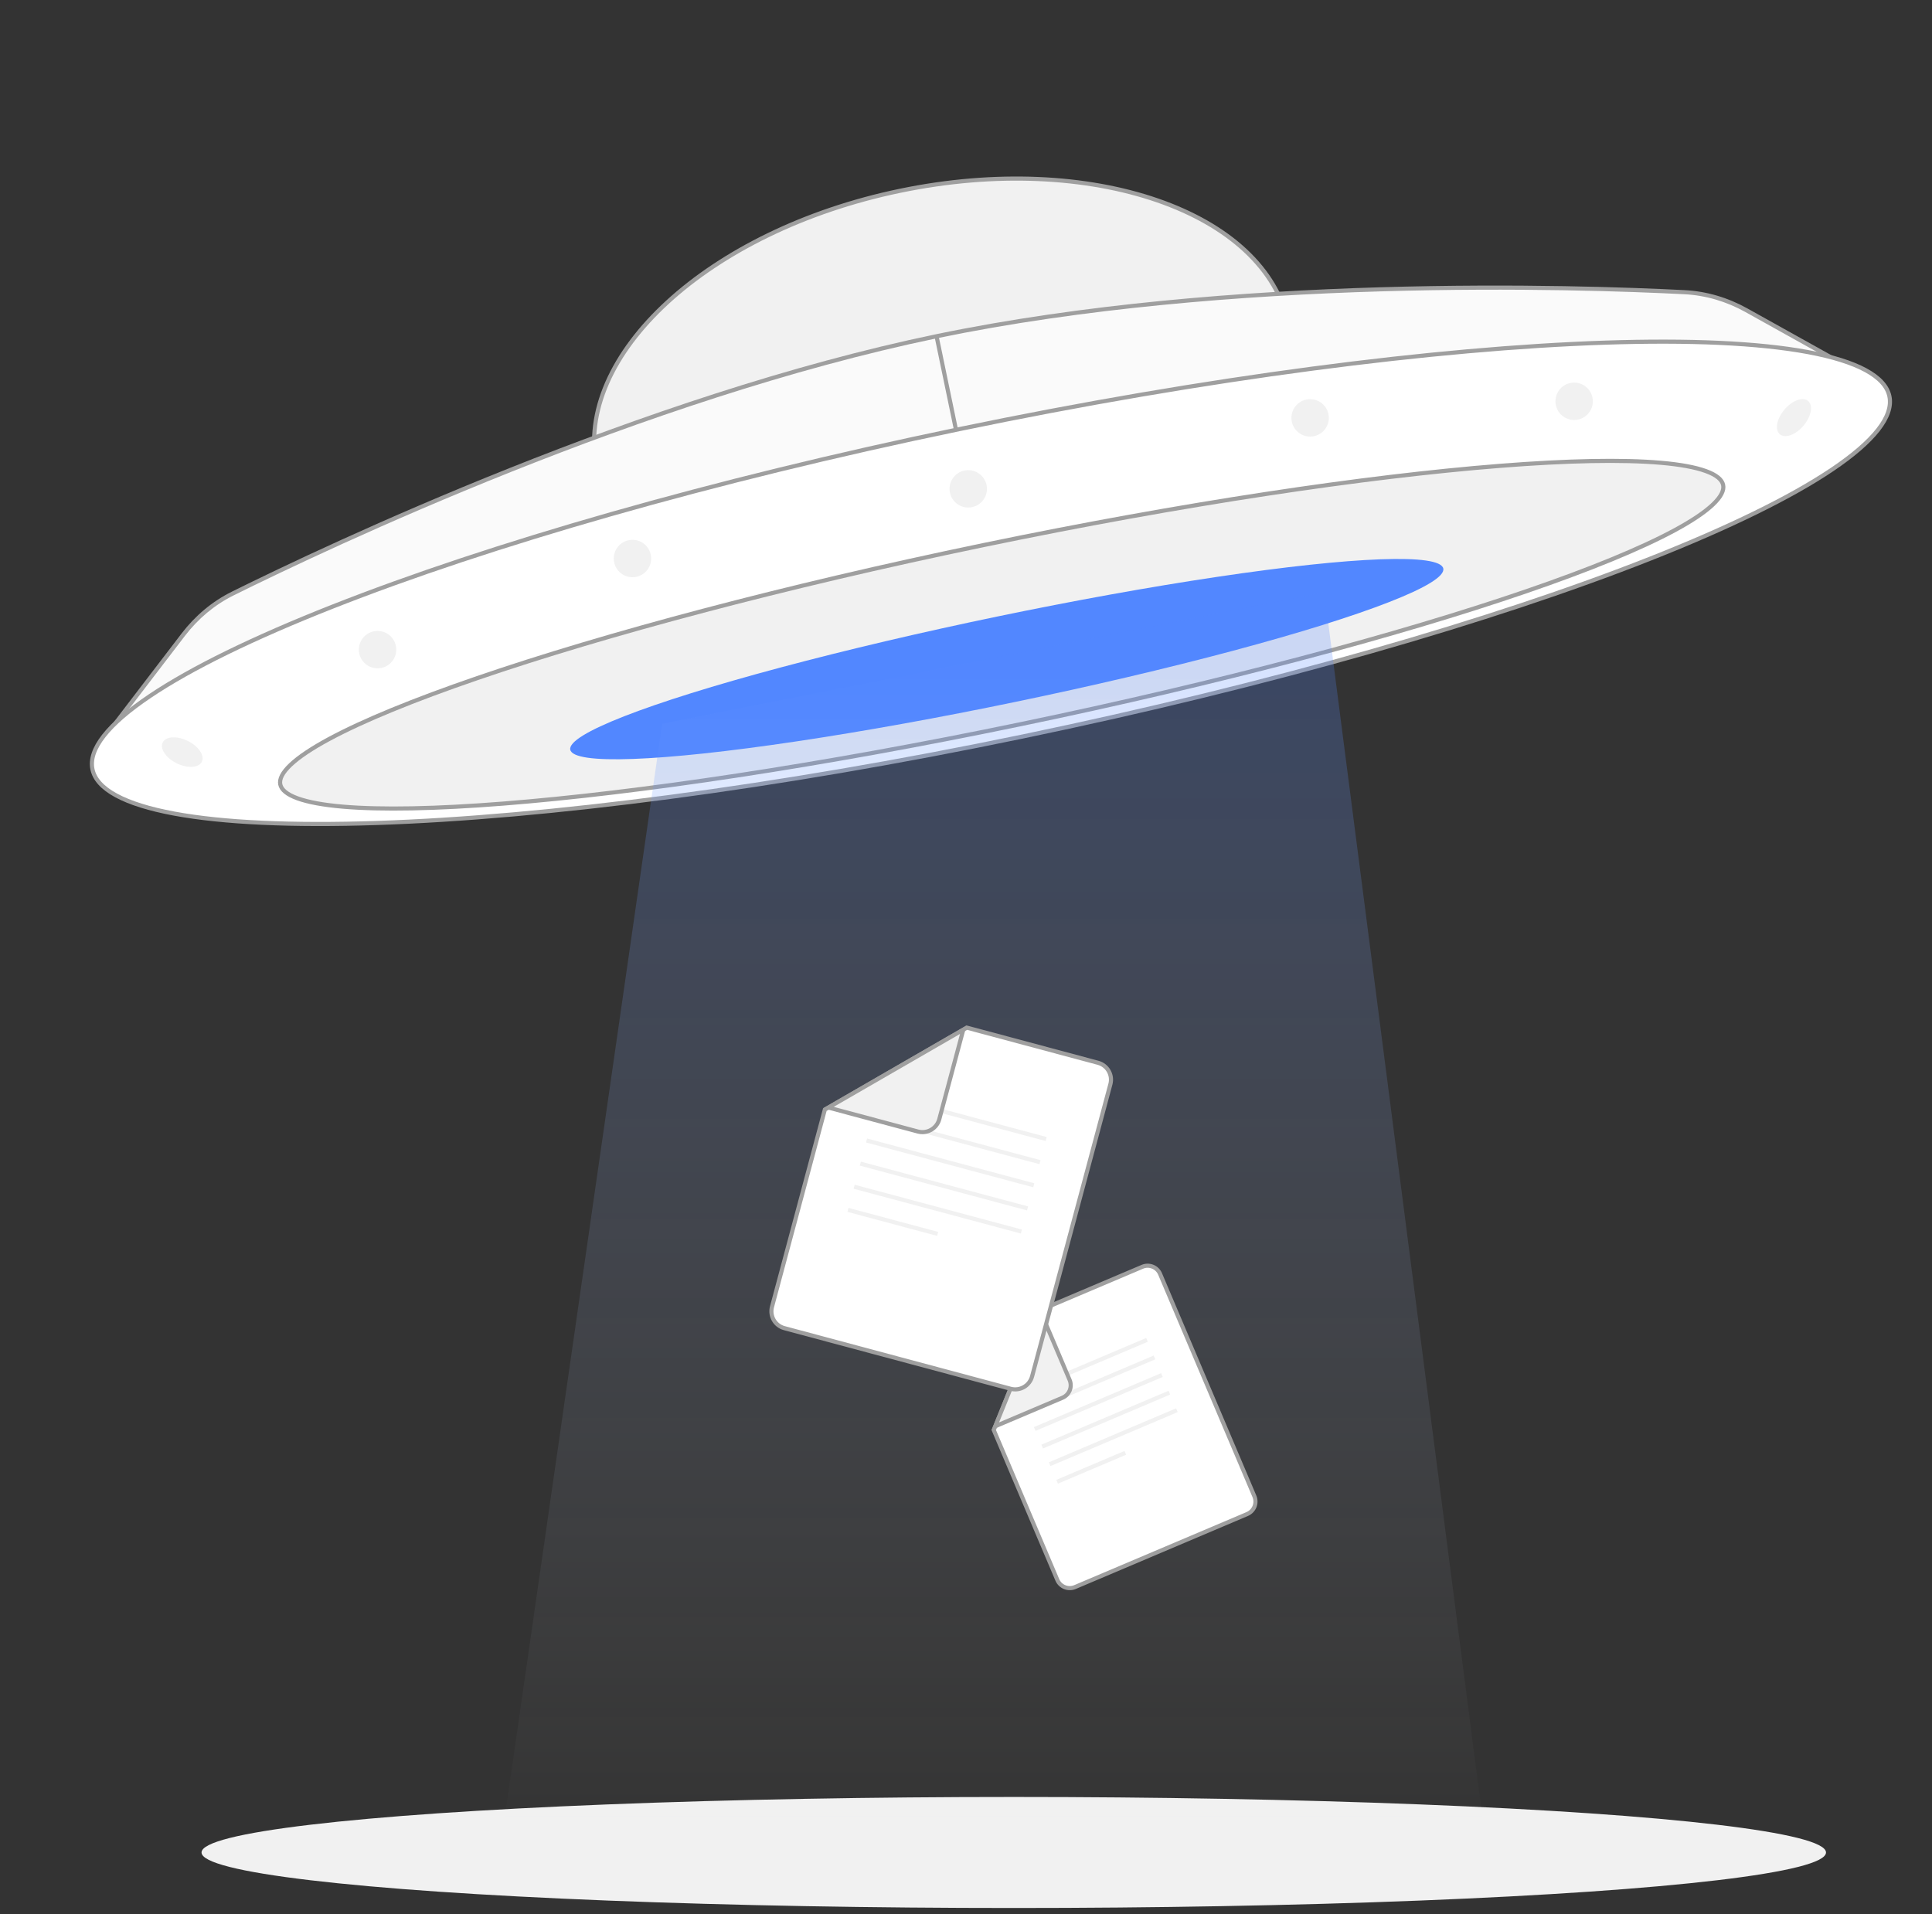 <svg width="222" height="220" viewBox="0 0 222 220" fill="none" xmlns="http://www.w3.org/2000/svg">
<rect x="0" y="0" width="222" height="220" fill="#333333" stroke="none"/>
<path d="M148.074 37.295C149.418 43.768 146.243 50.581 139.935 56.37C133.631 62.154 124.23 66.882 113.222 69.167C102.215 71.452 91.708 70.856 83.623 68.058C75.532 65.258 69.908 60.271 68.565 53.798C67.221 47.326 70.396 40.513 76.704 34.724C83.008 28.939 92.41 24.212 103.417 21.927C114.424 19.642 124.931 20.238 133.016 23.036C141.107 25.836 146.731 30.823 148.074 37.295Z" fill="#F1F1F1" stroke="#9F9F9F" stroke-width="0.473"/>
<path fill-rule="evenodd" clip-rule="evenodd" d="M11.575 85.332L21.056 72.939C22.583 70.944 24.506 69.317 26.758 68.201C37.781 62.737 73.894 45.639 107.618 38.639L113.588 67.401L11.575 85.332ZM214.311 43.252L200.681 35.656C198.486 34.433 196.074 33.706 193.564 33.578C181.277 32.953 141.342 31.64 107.618 38.64L113.588 67.402L214.311 43.252Z" fill="#FAFAFA"/>
<path d="M21.056 72.939L21.244 73.083L21.056 72.939ZM11.575 85.332L11.387 85.189L11.019 85.67L11.615 85.565L11.575 85.332ZM26.758 68.201L26.863 68.413L26.758 68.201ZM107.618 38.639L107.85 38.592L107.802 38.36L107.57 38.408L107.618 38.639ZM113.588 67.401L113.629 67.634L113.869 67.592L113.82 67.353L113.588 67.401ZM200.681 35.656L200.796 35.45L200.681 35.656ZM214.311 43.252L214.366 43.482L214.956 43.341L214.426 43.046L214.311 43.252ZM193.564 33.578L193.552 33.814L193.564 33.578ZM107.618 38.64L107.57 38.408L107.339 38.456L107.387 38.688L107.618 38.64ZM113.588 67.402L113.357 67.45L113.407 67.688L113.643 67.632L113.588 67.402ZM20.868 72.796L11.387 85.189L11.762 85.476L21.244 73.083L20.868 72.796ZM26.653 67.989C24.367 69.122 22.416 70.773 20.868 72.796L21.244 73.083C22.75 71.114 24.646 69.511 26.863 68.413L26.653 67.989ZM107.57 38.408C73.815 45.414 37.678 62.524 26.653 67.989L26.863 68.413C37.884 62.95 73.974 45.864 107.666 38.871L107.57 38.408ZM113.82 67.353L107.85 38.592L107.387 38.688L113.357 67.449L113.82 67.353ZM11.615 85.565L113.629 67.634L113.547 67.169L11.534 85.1L11.615 85.565ZM200.566 35.863L214.196 43.459L214.426 43.046L200.796 35.45L200.566 35.863ZM193.552 33.814C196.024 33.94 198.401 34.656 200.566 35.863L200.796 35.45C198.571 34.21 196.124 33.472 193.576 33.343L193.552 33.814ZM107.667 38.871C141.359 31.878 181.267 33.189 193.552 33.814L193.576 33.343C181.287 32.717 141.326 31.402 107.57 38.408L107.667 38.871ZM113.82 67.354L107.85 38.592L107.387 38.688L113.357 67.45L113.82 67.354ZM214.256 43.022L113.533 67.172L113.643 67.632L214.366 43.482L214.256 43.022Z" fill="#9F9F9F"/>
<path d="M217.107 45.549C217.343 46.686 216.915 47.972 215.798 49.397C214.684 50.819 212.907 52.349 210.52 53.956C205.749 57.169 198.591 60.661 189.571 64.221C171.534 71.338 146.095 78.706 117.53 84.635C88.966 90.564 62.696 93.929 43.317 94.577C33.625 94.902 25.668 94.547 20.012 93.498C17.183 92.973 14.945 92.278 13.356 91.416C11.764 90.553 10.86 89.544 10.624 88.407C10.388 87.269 10.816 85.984 11.933 84.559C13.047 83.136 14.824 81.607 17.211 80C21.982 76.787 29.14 73.295 38.16 69.735C56.197 62.618 81.636 55.25 110.201 49.321C138.765 43.392 165.035 40.027 184.414 39.378C194.106 39.054 202.063 39.409 207.719 40.458C210.548 40.983 212.786 41.678 214.375 42.54C215.967 43.403 216.871 44.411 217.107 45.549Z" fill="white" stroke="#9F9F9F" stroke-width="0.473"/>
<path d="M198.001 55.735C198.125 56.331 197.778 57.08 196.821 57.986C195.879 58.88 194.404 59.868 192.438 60.931C188.51 63.053 182.672 65.446 175.352 67.957C160.716 72.98 140.189 78.469 117.24 83.232C94.291 87.996 73.274 91.13 57.848 92.347C50.134 92.956 43.827 93.084 39.378 92.7C37.152 92.508 35.405 92.188 34.185 91.744C32.947 91.293 32.33 90.744 32.206 90.147C32.082 89.551 32.43 88.802 33.386 87.896C34.329 87.002 35.804 86.014 37.77 84.952C41.698 82.829 47.535 80.436 54.855 77.925C69.491 72.902 90.019 67.413 112.968 62.65C135.916 57.886 156.933 54.752 172.359 53.535C180.074 52.926 186.381 52.798 190.83 53.182C193.056 53.374 194.802 53.694 196.023 54.139C197.261 54.589 197.878 55.139 198.001 55.735Z" fill="#F1F1F1" stroke="#9F9F9F" stroke-width="0.473"/>
<ellipse cx="115.686" cy="75.747" rx="51.227" ry="5.015" transform="rotate(-11.726 115.686 75.747)" fill="#5287FF"/>
<circle cx="43.384" cy="74.656" r="2.149" transform="rotate(-11.726 43.384 74.656)" fill="#F1F1F1"/>
<circle cx="72.675" cy="64.186" r="2.149" transform="rotate(-11.726 72.675 64.186)" fill="#F1F1F1"/>
<circle cx="111.258" cy="56.178" r="2.149" transform="rotate(-11.726 111.258 56.178)" fill="#F1F1F1"/>
<circle cx="150.543" cy="48.023" r="2.149" transform="rotate(-11.726 150.543 48.023)" fill="#F1F1F1"/>
<circle cx="180.88" cy="46.117" r="2.149" transform="rotate(-11.726 180.88 46.117)" fill="#F1F1F1"/>
<ellipse cx="20.942" cy="86.433" rx="2.508" ry="1.433" transform="rotate(26.194 20.942 86.433)" fill="#F1F1F1"/>
<ellipse cx="2.508" cy="1.433" rx="2.508" ry="1.433" transform="matrix(-0.648 0.762 0.762 0.648 206.673 45.154)" fill="#F1F1F1"/>
<ellipse cx="116.49" cy="212.888" rx="93.331" ry="6.38" fill="#F1F1F1"/>
<path d="M76.086 83.171L152.168 68.049L171.071 214.543H57.184L76.086 83.171Z" fill="url(#paint0_linear_3251_12006)" fill-opacity="0.24"/>
<path d="M114.189 164.341L119.813 150.436L131.264 145.58C132.054 145.245 132.967 145.614 133.302 146.404L144.138 171.955C144.473 172.745 144.104 173.657 143.314 173.993L123.53 182.383C122.739 182.719 121.827 182.35 121.492 181.559L114.189 164.341Z" fill="white" stroke="#9F9F9F" stroke-width="0.473"/>
<path d="M117.182 160.176L131.799 153.976" stroke="#F1F1F1" stroke-width="0.473"/>
<path d="M118.896 164.22L133.514 158.02" stroke="#F1F1F1" stroke-width="0.473"/>
<path d="M119.754 166.241L134.372 160.042" stroke="#F1F1F1" stroke-width="0.473"/>
<path d="M120.612 168.264L135.23 162.064" stroke="#F1F1F1" stroke-width="0.473"/>
<path d="M121.469 170.285L129.304 166.962" stroke="#F1F1F1" stroke-width="0.473"/>
<path d="M118.039 162.197L132.657 155.998" stroke="#F1F1F1" stroke-width="0.473"/>
<path d="M114.366 163.903L119.636 150.874L122.909 158.591C123.244 159.382 122.875 160.294 122.085 160.629L114.366 163.903Z" fill="#F1F1F1" stroke="#9F9F9F" stroke-width="0.473"/>
<path d="M94.78 127.516L111.097 118.097L126.172 122.136C127.243 122.423 127.878 123.524 127.592 124.595L118.592 158.181C118.305 159.251 117.205 159.887 116.134 159.6L90.128 152.632C89.057 152.345 88.422 151.244 88.709 150.173L94.78 127.516Z" fill="white" stroke="#9F9F9F" stroke-width="0.473"/>
<path d="M100.997 125.75L120.212 130.899" stroke="#F1F1F1" stroke-width="0.473"/>
<path d="M99.573 131.065L118.788 136.214" stroke="#F1F1F1" stroke-width="0.473"/>
<path d="M98.86 133.724L118.075 138.872" stroke="#F1F1F1" stroke-width="0.473"/>
<path d="M98.149 136.381L117.364 141.529" stroke="#F1F1F1" stroke-width="0.473"/>
<path d="M97.436 139.039L107.735 141.799" stroke="#F1F1F1" stroke-width="0.473"/>
<path d="M100.285 128.408L119.5 133.557" stroke="#F1F1F1" stroke-width="0.473"/>
<path d="M95.189 127.28L110.687 118.333L107.932 128.616C107.645 129.687 106.545 130.323 105.474 130.036L95.189 127.28Z" fill="#F1F1F1" stroke="#9F9F9F" stroke-width="0.473"/>
<defs>
<linearGradient id="paint0_linear_3251_12006" x1="113.891" y1="74.192" x2="113.891" y2="214.543" gradientUnits="userSpaceOnUse">
<stop stop-color="#5287FF"/>
<stop offset="1" stop-color="white" stop-opacity="0"/>
</linearGradient>
</defs>
</svg>
